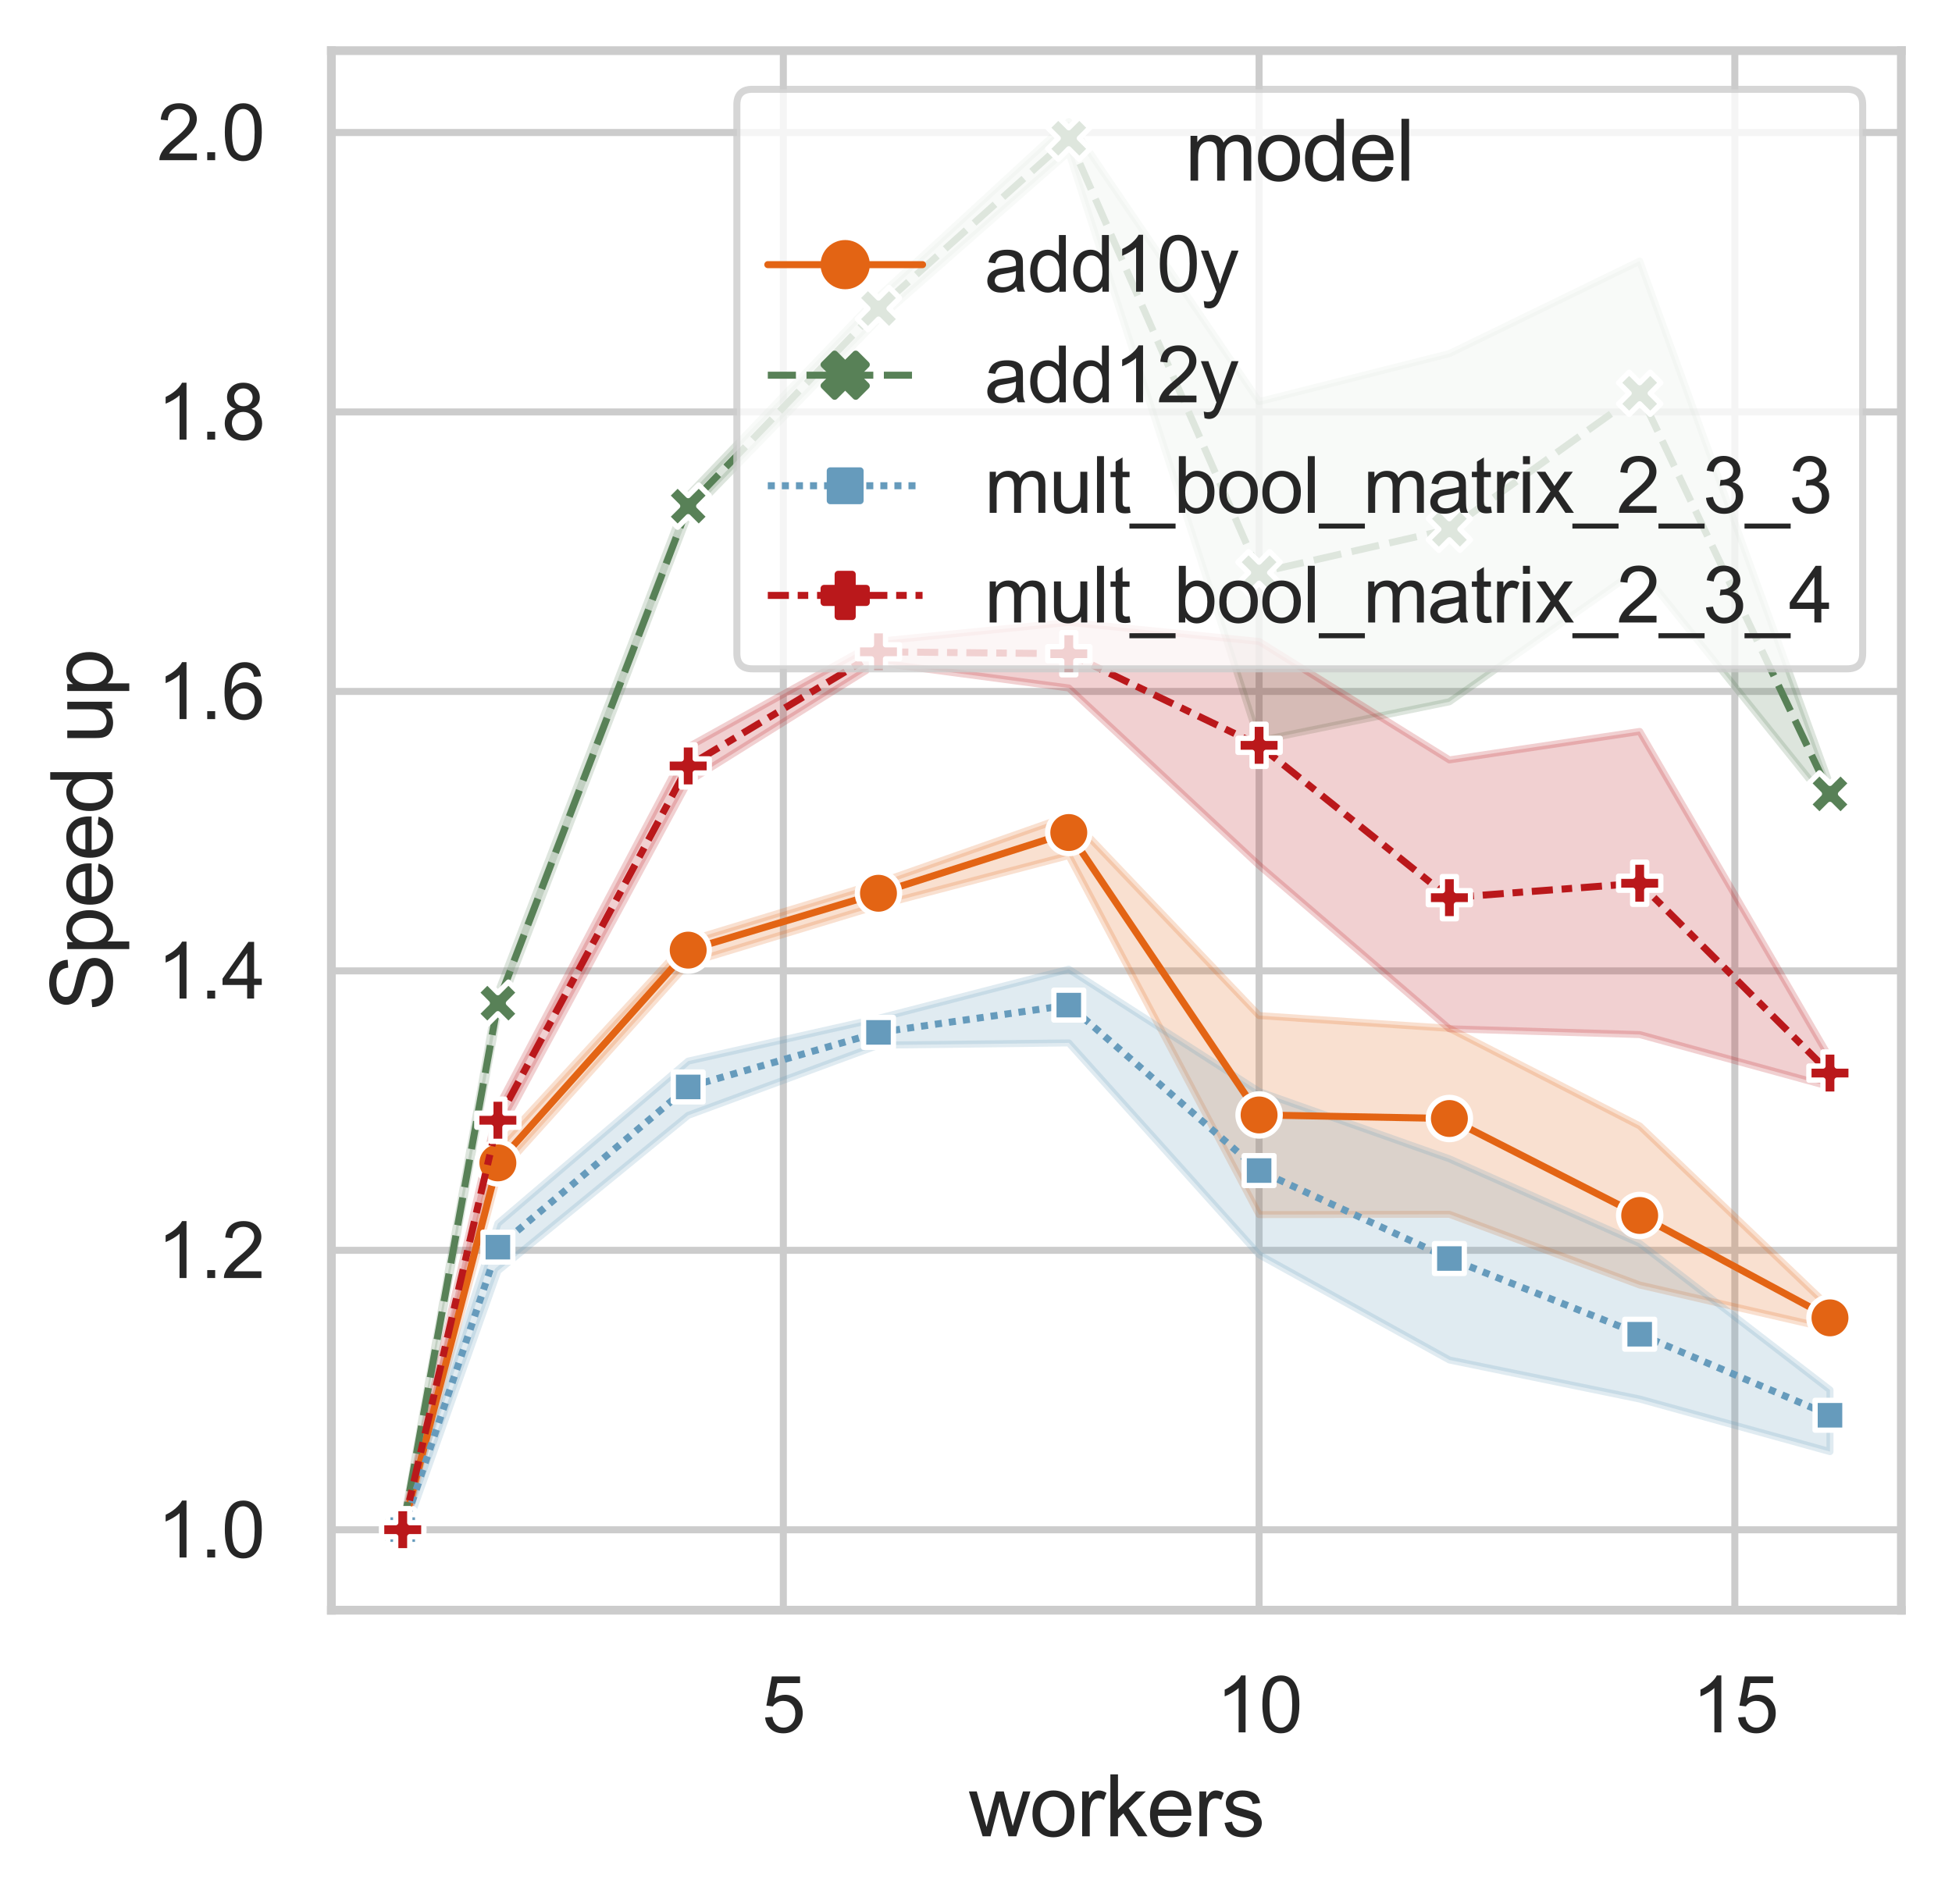 <?xml version="1.0" encoding="utf-8" standalone="no"?>
<!DOCTYPE svg PUBLIC "-//W3C//DTD SVG 1.1//EN"
  "http://www.w3.org/Graphics/SVG/1.1/DTD/svg11.dtd">
<svg xmlns:xlink="http://www.w3.org/1999/xlink" width="277.511pt" height="270.694pt" viewBox="0 0 277.511 270.694" xmlns="http://www.w3.org/2000/svg" version="1.1">
 <defs>
  <style type="text/css">*{stroke-linejoin: round; stroke-linecap: butt}</style>
 </defs>
 <g id="figure_1">
  <g id="patch_1">
   <path d="M 0 270.694 
L 277.511 270.694 
L 277.511 0 
L 0 0 
z
" style="fill: #ffffff"/>
  </g>
  <g id="axes_1">
   <g id="patch_2">
    <path d="M 47.111 228.96 
L 270.311 228.96 
L 270.311 7.2 
L 47.111 7.2 
z
" style="fill: #ffffff"/>
   </g>
   <g id="matplotlib.axis_1">
    <g id="xtick_1">
     <g id="line2d_1">
      <path d="M 111.365 228.96 
L 111.365 7.2 
" clip-path="url(#pc4072c4fe2)" style="fill: none; stroke: #cccccc; stroke-linecap: round"/>
     </g>
     <g id="text_1">
      <!-- 5 -->
      <g style="fill: #262626" transform="translate(108.307 246.334) scale(0.11 -0.11)">
       <defs>
        <path id="ArialMT-35" d="M 266 1200 
L 856 1250 
Q 922 819 1161 601 
Q 1400 384 1738 384 
Q 2144 384 2425 690 
Q 2706 997 2706 1503 
Q 2706 1984 2436 2262 
Q 2166 2541 1728 2541 
Q 1456 2541 1237 2417 
Q 1019 2294 894 2097 
L 366 2166 
L 809 4519 
L 3088 4519 
L 3088 3981 
L 1259 3981 
L 1013 2750 
Q 1425 3038 1878 3038 
Q 2478 3038 2890 2622 
Q 3303 2206 3303 1553 
Q 3303 931 2941 478 
Q 2500 -78 1738 -78 
Q 1113 -78 717 272 
Q 322 622 266 1200 
z
" transform="scale(0.016)"/>
       </defs>
       <use xlink:href="#ArialMT-35"/>
      </g>
     </g>
    </g>
    <g id="xtick_2">
     <g id="line2d_2">
      <path d="M 179.002 228.96 
L 179.002 7.2 
" clip-path="url(#pc4072c4fe2)" style="fill: none; stroke: #cccccc; stroke-linecap: round"/>
     </g>
     <g id="text_2">
      <!-- 10 -->
      <g style="fill: #262626" transform="translate(172.885 246.334) scale(0.11 -0.11)">
       <defs>
        <path id="ArialMT-31" d="M 2384 0 
L 1822 0 
L 1822 3584 
Q 1619 3391 1289 3197 
Q 959 3003 697 2906 
L 697 3450 
Q 1169 3672 1522 3987 
Q 1875 4303 2022 4600 
L 2384 4600 
L 2384 0 
z
" transform="scale(0.016)"/>
        <path id="ArialMT-30" d="M 266 2259 
Q 266 3072 433 3567 
Q 600 4063 929 4331 
Q 1259 4600 1759 4600 
Q 2128 4600 2406 4451 
Q 2684 4303 2865 4023 
Q 3047 3744 3150 3342 
Q 3253 2941 3253 2259 
Q 3253 1453 3087 958 
Q 2922 463 2592 192 
Q 2263 -78 1759 -78 
Q 1097 -78 719 397 
Q 266 969 266 2259 
z
M 844 2259 
Q 844 1131 1108 757 
Q 1372 384 1759 384 
Q 2147 384 2411 759 
Q 2675 1134 2675 2259 
Q 2675 3391 2411 3762 
Q 2147 4134 1753 4134 
Q 1366 4134 1134 3806 
Q 844 3388 844 2259 
z
" transform="scale(0.016)"/>
       </defs>
       <use xlink:href="#ArialMT-31"/>
       <use xlink:href="#ArialMT-30" x="55.615"/>
      </g>
     </g>
    </g>
    <g id="xtick_3">
     <g id="line2d_3">
      <path d="M 246.638 228.96 
L 246.638 7.2 
" clip-path="url(#pc4072c4fe2)" style="fill: none; stroke: #cccccc; stroke-linecap: round"/>
     </g>
     <g id="text_3">
      <!-- 15 -->
      <g style="fill: #262626" transform="translate(240.521 246.334) scale(0.11 -0.11)">
       <use xlink:href="#ArialMT-31"/>
       <use xlink:href="#ArialMT-35" x="55.615"/>
      </g>
     </g>
    </g>
    <g id="text_4">
     <!-- workers -->
     <g style="fill: #262626" transform="translate(137.709 261.109) scale(0.12 -0.12)">
      <defs>
       <path id="ArialMT-77" d="M 1034 0 
L 19 3319 
L 600 3319 
L 1128 1403 
L 1325 691 
Q 1338 744 1497 1375 
L 2025 3319 
L 2603 3319 
L 3100 1394 
L 3266 759 
L 3456 1400 
L 4025 3319 
L 4572 3319 
L 3534 0 
L 2950 0 
L 2422 1988 
L 2294 2553 
L 1622 0 
L 1034 0 
z
" transform="scale(0.016)"/>
       <path id="ArialMT-6f" d="M 213 1659 
Q 213 2581 725 3025 
Q 1153 3394 1769 3394 
Q 2453 3394 2887 2945 
Q 3322 2497 3322 1706 
Q 3322 1066 3130 698 
Q 2938 331 2570 128 
Q 2203 -75 1769 -75 
Q 1072 -75 642 372 
Q 213 819 213 1659 
z
M 791 1659 
Q 791 1022 1069 705 
Q 1347 388 1769 388 
Q 2188 388 2466 706 
Q 2744 1025 2744 1678 
Q 2744 2294 2464 2611 
Q 2184 2928 1769 2928 
Q 1347 2928 1069 2612 
Q 791 2297 791 1659 
z
" transform="scale(0.016)"/>
       <path id="ArialMT-72" d="M 416 0 
L 416 3319 
L 922 3319 
L 922 2816 
Q 1116 3169 1280 3281 
Q 1444 3394 1641 3394 
Q 1925 3394 2219 3213 
L 2025 2691 
Q 1819 2813 1613 2813 
Q 1428 2813 1281 2702 
Q 1134 2591 1072 2394 
Q 978 2094 978 1738 
L 978 0 
L 416 0 
z
" transform="scale(0.016)"/>
       <path id="ArialMT-6b" d="M 425 0 
L 425 4581 
L 988 4581 
L 988 1969 
L 2319 3319 
L 3047 3319 
L 1778 2088 
L 3175 0 
L 2481 0 
L 1384 1697 
L 988 1316 
L 988 0 
L 425 0 
z
" transform="scale(0.016)"/>
       <path id="ArialMT-65" d="M 2694 1069 
L 3275 997 
Q 3138 488 2766 206 
Q 2394 -75 1816 -75 
Q 1088 -75 661 373 
Q 234 822 234 1631 
Q 234 2469 665 2931 
Q 1097 3394 1784 3394 
Q 2450 3394 2872 2941 
Q 3294 2488 3294 1666 
Q 3294 1616 3291 1516 
L 816 1516 
Q 847 969 1125 678 
Q 1403 388 1819 388 
Q 2128 388 2347 550 
Q 2566 713 2694 1069 
z
M 847 1978 
L 2700 1978 
Q 2663 2397 2488 2606 
Q 2219 2931 1791 2931 
Q 1403 2931 1139 2672 
Q 875 2413 847 1978 
z
" transform="scale(0.016)"/>
       <path id="ArialMT-73" d="M 197 991 
L 753 1078 
Q 800 744 1014 566 
Q 1228 388 1613 388 
Q 2000 388 2187 545 
Q 2375 703 2375 916 
Q 2375 1106 2209 1216 
Q 2094 1291 1634 1406 
Q 1016 1563 777 1677 
Q 538 1791 414 1992 
Q 291 2194 291 2438 
Q 291 2659 392 2848 
Q 494 3038 669 3163 
Q 800 3259 1026 3326 
Q 1253 3394 1513 3394 
Q 1903 3394 2198 3281 
Q 2494 3169 2634 2976 
Q 2775 2784 2828 2463 
L 2278 2388 
Q 2241 2644 2061 2787 
Q 1881 2931 1553 2931 
Q 1166 2931 1000 2803 
Q 834 2675 834 2503 
Q 834 2394 903 2306 
Q 972 2216 1119 2156 
Q 1203 2125 1616 2013 
Q 2213 1853 2448 1751 
Q 2684 1650 2818 1456 
Q 2953 1263 2953 975 
Q 2953 694 2789 445 
Q 2625 197 2315 61 
Q 2006 -75 1616 -75 
Q 969 -75 630 194 
Q 291 463 197 991 
z
" transform="scale(0.016)"/>
      </defs>
      <use xlink:href="#ArialMT-77"/>
      <use xlink:href="#ArialMT-6f" x="72.217"/>
      <use xlink:href="#ArialMT-72" x="127.832"/>
      <use xlink:href="#ArialMT-6b" x="161.133"/>
      <use xlink:href="#ArialMT-65" x="211.133"/>
      <use xlink:href="#ArialMT-72" x="266.748"/>
      <use xlink:href="#ArialMT-73" x="300.049"/>
     </g>
    </g>
   </g>
   <g id="matplotlib.axis_2">
    <g id="ytick_1">
     <g id="line2d_4">
      <path d="M 47.111 217.529 
L 270.311 217.529 
" clip-path="url(#pc4072c4fe2)" style="fill: none; stroke: #cccccc; stroke-linecap: round"/>
     </g>
     <g id="text_5">
      <!-- 1.0 -->
      <g style="fill: #262626" transform="translate(22.321 221.466) scale(0.11 -0.11)">
       <defs>
        <path id="ArialMT-2e" d="M 581 0 
L 581 641 
L 1222 641 
L 1222 0 
L 581 0 
z
" transform="scale(0.016)"/>
       </defs>
       <use xlink:href="#ArialMT-31"/>
       <use xlink:href="#ArialMT-2e" x="55.615"/>
       <use xlink:href="#ArialMT-30" x="83.398"/>
      </g>
     </g>
    </g>
    <g id="ytick_2">
     <g id="line2d_5">
      <path d="M 47.111 177.791 
L 270.311 177.791 
" clip-path="url(#pc4072c4fe2)" style="fill: none; stroke: #cccccc; stroke-linecap: round"/>
     </g>
     <g id="text_6">
      <!-- 1.2 -->
      <g style="fill: #262626" transform="translate(22.321 181.728) scale(0.11 -0.11)">
       <defs>
        <path id="ArialMT-32" d="M 3222 541 
L 3222 0 
L 194 0 
Q 188 203 259 391 
Q 375 700 629 1000 
Q 884 1300 1366 1694 
Q 2113 2306 2375 2664 
Q 2638 3022 2638 3341 
Q 2638 3675 2398 3904 
Q 2159 4134 1775 4134 
Q 1369 4134 1125 3890 
Q 881 3647 878 3216 
L 300 3275 
Q 359 3922 746 4261 
Q 1134 4600 1788 4600 
Q 2447 4600 2831 4234 
Q 3216 3869 3216 3328 
Q 3216 3053 3103 2787 
Q 2991 2522 2730 2228 
Q 2469 1934 1863 1422 
Q 1356 997 1212 845 
Q 1069 694 975 541 
L 3222 541 
z
" transform="scale(0.016)"/>
       </defs>
       <use xlink:href="#ArialMT-31"/>
       <use xlink:href="#ArialMT-2e" x="55.615"/>
       <use xlink:href="#ArialMT-32" x="83.398"/>
      </g>
     </g>
    </g>
    <g id="ytick_3">
     <g id="line2d_6">
      <path d="M 47.111 138.054 
L 270.311 138.054 
" clip-path="url(#pc4072c4fe2)" style="fill: none; stroke: #cccccc; stroke-linecap: round"/>
     </g>
     <g id="text_7">
      <!-- 1.4 -->
      <g style="fill: #262626" transform="translate(22.321 141.991) scale(0.11 -0.11)">
       <defs>
        <path id="ArialMT-34" d="M 2069 0 
L 2069 1097 
L 81 1097 
L 81 1613 
L 2172 4581 
L 2631 4581 
L 2631 1613 
L 3250 1613 
L 3250 1097 
L 2631 1097 
L 2631 0 
L 2069 0 
z
M 2069 1613 
L 2069 3678 
L 634 1613 
L 2069 1613 
z
" transform="scale(0.016)"/>
       </defs>
       <use xlink:href="#ArialMT-31"/>
       <use xlink:href="#ArialMT-2e" x="55.615"/>
       <use xlink:href="#ArialMT-34" x="83.398"/>
      </g>
     </g>
    </g>
    <g id="ytick_4">
     <g id="line2d_7">
      <path d="M 47.111 98.316 
L 270.311 98.316 
" clip-path="url(#pc4072c4fe2)" style="fill: none; stroke: #cccccc; stroke-linecap: round"/>
     </g>
     <g id="text_8">
      <!-- 1.6 -->
      <g style="fill: #262626" transform="translate(22.321 102.253) scale(0.11 -0.11)">
       <defs>
        <path id="ArialMT-36" d="M 3184 3459 
L 2625 3416 
Q 2550 3747 2413 3897 
Q 2184 4138 1850 4138 
Q 1581 4138 1378 3988 
Q 1113 3794 959 3422 
Q 806 3050 800 2363 
Q 1003 2672 1297 2822 
Q 1591 2972 1913 2972 
Q 2475 2972 2870 2558 
Q 3266 2144 3266 1488 
Q 3266 1056 3080 686 
Q 2894 316 2569 119 
Q 2244 -78 1831 -78 
Q 1128 -78 684 439 
Q 241 956 241 2144 
Q 241 3472 731 4075 
Q 1159 4600 1884 4600 
Q 2425 4600 2770 4297 
Q 3116 3994 3184 3459 
z
M 888 1484 
Q 888 1194 1011 928 
Q 1134 663 1356 523 
Q 1578 384 1822 384 
Q 2178 384 2434 671 
Q 2691 959 2691 1453 
Q 2691 1928 2437 2201 
Q 2184 2475 1800 2475 
Q 1419 2475 1153 2201 
Q 888 1928 888 1484 
z
" transform="scale(0.016)"/>
       </defs>
       <use xlink:href="#ArialMT-31"/>
       <use xlink:href="#ArialMT-2e" x="55.615"/>
       <use xlink:href="#ArialMT-36" x="83.398"/>
      </g>
     </g>
    </g>
    <g id="ytick_5">
     <g id="line2d_8">
      <path d="M 47.111 58.579 
L 270.311 58.579 
" clip-path="url(#pc4072c4fe2)" style="fill: none; stroke: #cccccc; stroke-linecap: round"/>
     </g>
     <g id="text_9">
      <!-- 1.8 -->
      <g style="fill: #262626" transform="translate(22.321 62.516) scale(0.11 -0.11)">
       <defs>
        <path id="ArialMT-38" d="M 1131 2484 
Q 781 2613 612 2850 
Q 444 3088 444 3419 
Q 444 3919 803 4259 
Q 1163 4600 1759 4600 
Q 2359 4600 2725 4251 
Q 3091 3903 3091 3403 
Q 3091 3084 2923 2848 
Q 2756 2613 2416 2484 
Q 2838 2347 3058 2040 
Q 3278 1734 3278 1309 
Q 3278 722 2862 322 
Q 2447 -78 1769 -78 
Q 1091 -78 675 323 
Q 259 725 259 1325 
Q 259 1772 486 2073 
Q 713 2375 1131 2484 
z
M 1019 3438 
Q 1019 3113 1228 2906 
Q 1438 2700 1772 2700 
Q 2097 2700 2305 2904 
Q 2513 3109 2513 3406 
Q 2513 3716 2298 3927 
Q 2084 4138 1766 4138 
Q 1444 4138 1231 3931 
Q 1019 3725 1019 3438 
z
M 838 1322 
Q 838 1081 952 856 
Q 1066 631 1291 507 
Q 1516 384 1775 384 
Q 2178 384 2440 643 
Q 2703 903 2703 1303 
Q 2703 1709 2433 1975 
Q 2163 2241 1756 2241 
Q 1359 2241 1098 1978 
Q 838 1716 838 1322 
z
" transform="scale(0.016)"/>
       </defs>
       <use xlink:href="#ArialMT-31"/>
       <use xlink:href="#ArialMT-2e" x="55.615"/>
       <use xlink:href="#ArialMT-38" x="83.398"/>
      </g>
     </g>
    </g>
    <g id="ytick_6">
     <g id="line2d_9">
      <path d="M 47.111 18.841 
L 270.311 18.841 
" clip-path="url(#pc4072c4fe2)" style="fill: none; stroke: #cccccc; stroke-linecap: round"/>
     </g>
     <g id="text_10">
      <!-- 2.0 -->
      <g style="fill: #262626" transform="translate(22.321 22.778) scale(0.11 -0.11)">
       <use xlink:href="#ArialMT-32"/>
       <use xlink:href="#ArialMT-2e" x="55.615"/>
       <use xlink:href="#ArialMT-30" x="83.398"/>
      </g>
     </g>
    </g>
    <g id="text_11">
     <!-- Speed up -->
     <g style="fill: #262626" transform="translate(15.936 143.768) rotate(-90) scale(0.12 -0.12)">
      <defs>
       <path id="ArialMT-53" d="M 288 1472 
L 859 1522 
Q 900 1178 1048 958 
Q 1197 738 1509 602 
Q 1822 466 2213 466 
Q 2559 466 2825 569 
Q 3091 672 3220 851 
Q 3350 1031 3350 1244 
Q 3350 1459 3225 1620 
Q 3100 1781 2813 1891 
Q 2628 1963 1997 2114 
Q 1366 2266 1113 2400 
Q 784 2572 623 2826 
Q 463 3081 463 3397 
Q 463 3744 659 4045 
Q 856 4347 1234 4503 
Q 1613 4659 2075 4659 
Q 2584 4659 2973 4495 
Q 3363 4331 3572 4012 
Q 3781 3694 3797 3291 
L 3216 3247 
Q 3169 3681 2898 3903 
Q 2628 4125 2100 4125 
Q 1550 4125 1298 3923 
Q 1047 3722 1047 3438 
Q 1047 3191 1225 3031 
Q 1400 2872 2139 2705 
Q 2878 2538 3153 2413 
Q 3553 2228 3743 1945 
Q 3934 1663 3934 1294 
Q 3934 928 3725 604 
Q 3516 281 3123 101 
Q 2731 -78 2241 -78 
Q 1619 -78 1198 103 
Q 778 284 539 648 
Q 300 1013 288 1472 
z
" transform="scale(0.016)"/>
       <path id="ArialMT-70" d="M 422 -1272 
L 422 3319 
L 934 3319 
L 934 2888 
Q 1116 3141 1344 3267 
Q 1572 3394 1897 3394 
Q 2322 3394 2647 3175 
Q 2972 2956 3137 2557 
Q 3303 2159 3303 1684 
Q 3303 1175 3120 767 
Q 2938 359 2589 142 
Q 2241 -75 1856 -75 
Q 1575 -75 1351 44 
Q 1128 163 984 344 
L 984 -1272 
L 422 -1272 
z
M 931 1641 
Q 931 1000 1190 694 
Q 1450 388 1819 388 
Q 2194 388 2461 705 
Q 2728 1022 2728 1688 
Q 2728 2322 2467 2637 
Q 2206 2953 1844 2953 
Q 1484 2953 1207 2617 
Q 931 2281 931 1641 
z
" transform="scale(0.016)"/>
       <path id="ArialMT-64" d="M 2575 0 
L 2575 419 
Q 2259 -75 1647 -75 
Q 1250 -75 917 144 
Q 584 363 401 755 
Q 219 1147 219 1656 
Q 219 2153 384 2558 
Q 550 2963 881 3178 
Q 1213 3394 1622 3394 
Q 1922 3394 2156 3267 
Q 2391 3141 2538 2938 
L 2538 4581 
L 3097 4581 
L 3097 0 
L 2575 0 
z
M 797 1656 
Q 797 1019 1065 703 
Q 1334 388 1700 388 
Q 2069 388 2326 689 
Q 2584 991 2584 1609 
Q 2584 2291 2321 2609 
Q 2059 2928 1675 2928 
Q 1300 2928 1048 2622 
Q 797 2316 797 1656 
z
" transform="scale(0.016)"/>
       <path id="ArialMT-20" transform="scale(0.016)"/>
       <path id="ArialMT-75" d="M 2597 0 
L 2597 488 
Q 2209 -75 1544 -75 
Q 1250 -75 995 37 
Q 741 150 617 320 
Q 494 491 444 738 
Q 409 903 409 1263 
L 409 3319 
L 972 3319 
L 972 1478 
Q 972 1038 1006 884 
Q 1059 663 1231 536 
Q 1403 409 1656 409 
Q 1909 409 2131 539 
Q 2353 669 2445 892 
Q 2538 1116 2538 1541 
L 2538 3319 
L 3100 3319 
L 3100 0 
L 2597 0 
z
" transform="scale(0.016)"/>
      </defs>
      <use xlink:href="#ArialMT-53"/>
      <use xlink:href="#ArialMT-70" x="66.699"/>
      <use xlink:href="#ArialMT-65" x="122.314"/>
      <use xlink:href="#ArialMT-65" x="177.93"/>
      <use xlink:href="#ArialMT-64" x="233.545"/>
      <use xlink:href="#ArialMT-20" x="289.16"/>
      <use xlink:href="#ArialMT-75" x="316.943"/>
      <use xlink:href="#ArialMT-70" x="372.559"/>
     </g>
    </g>
   </g>
   <g id="PolyCollection_1">
    <defs>
     <path id="mb6b3c64c20" d="M 57.256 -53.932 
L 57.256 -52.233 
L 70.783 -103.709 
L 97.838 -133.727 
L 124.892 -141.94 
L 151.947 -149.041 
L 179.002 -97.985 
L 206.056 -98.026 
L 233.111 -87.973 
L 260.165 -81.753 
L 260.165 -84.737 
L 260.165 -84.737 
L 233.111 -110.595 
L 206.056 -124.464 
L 179.002 -126.281 
L 151.947 -154.68 
L 124.892 -145.154 
L 97.838 -136.927 
L 70.783 -107.541 
L 57.256 -53.932 
z
" style="stroke: #e36414; stroke-opacity: 0.2"/>
    </defs>
    <g clip-path="url(#pc4072c4fe2)">
     <use xlink:href="#mb6b3c64c20" x="0" y="270.694" style="fill: #e36414; fill-opacity: 0.2; stroke: #e36414; stroke-opacity: 0.2"/>
    </g>
   </g>
   <g id="PolyCollection_2">
    <defs>
     <path id="m0055605df8" d="M 57.256 -53.686 
L 57.256 -52.614 
L 70.783 -126.695 
L 97.838 -197.417 
L 124.892 -225.259 
L 151.947 -249.065 
L 179.002 -165.37 
L 206.056 -170.904 
L 233.111 -189.909 
L 260.165 -156.237 
L 260.165 -159.125 
L 260.165 -159.125 
L 233.111 -233.573 
L 206.056 -220.414 
L 179.002 -213.586 
L 151.947 -253.414 
L 124.892 -228.514 
L 97.838 -200.264 
L 70.783 -129.515 
L 57.256 -53.686 
z
" style="stroke: #588157; stroke-opacity: 0.2"/>
    </defs>
    <g clip-path="url(#pc4072c4fe2)">
     <use xlink:href="#m0055605df8" x="0" y="270.694" style="fill: #588157; fill-opacity: 0.2; stroke: #588157; stroke-opacity: 0.2"/>
    </g>
   </g>
   <g id="PolyCollection_3">
    <defs>
     <path id="m700bc002fa" d="M 57.256 -54.543 
L 57.256 -51.814 
L 70.783 -89.978 
L 97.838 -112.095 
L 124.892 -122.079 
L 151.947 -122.398 
L 179.002 -92.282 
L 206.056 -77.312 
L 233.111 -71.758 
L 260.165 -64.284 
L 260.165 -73.053 
L 260.165 -73.053 
L 233.111 -93.885 
L 206.056 -105.92 
L 179.002 -115.481 
L 151.947 -132.872 
L 124.892 -125.893 
L 97.838 -119.808 
L 70.783 -96.715 
L 57.256 -54.543 
z
" style="stroke: #669bbc; stroke-opacity: 0.2"/>
    </defs>
    <g clip-path="url(#pc4072c4fe2)">
     <use xlink:href="#m700bc002fa" x="0" y="270.694" style="fill: #669bbc; fill-opacity: 0.2; stroke: #669bbc; stroke-opacity: 0.2"/>
    </g>
   </g>
   <g id="PolyCollection_4">
    <defs>
     <path id="m5a8562a88e" d="M 57.256 -54.035 
L 57.256 -52.03 
L 70.783 -109.417 
L 97.838 -159.535 
L 124.892 -176.459 
L 151.947 -172.866 
L 179.002 -147.641 
L 206.056 -124.405 
L 233.111 -123.583 
L 260.165 -116.182 
L 260.165 -120.205 
L 260.165 -120.205 
L 233.111 -166.685 
L 206.056 -162.64 
L 179.002 -179.478 
L 151.947 -182.197 
L 124.892 -179.505 
L 97.838 -164.472 
L 70.783 -113.198 
L 57.256 -54.035 
z
" style="stroke: #ba181b; stroke-opacity: 0.2"/>
    </defs>
    <g clip-path="url(#pc4072c4fe2)">
     <use xlink:href="#m5a8562a88e" x="0" y="270.694" style="fill: #ba181b; fill-opacity: 0.2; stroke: #ba181b; stroke-opacity: 0.2"/>
    </g>
   </g>
   <g id="line2d_10">
    <path d="M 57.256 217.519 
L 70.783 165.355 
L 97.838 135.104 
L 124.892 127.017 
L 151.947 118.381 
L 179.002 158.54 
L 206.056 159.047 
L 233.111 172.831 
L 260.165 187.394 
" clip-path="url(#pc4072c4fe2)" style="fill: none; stroke: #e36414; stroke-linecap: round"/>
    <defs>
     <path id="m82a1a7039b" d="M 0 3 
C 0.796 3 1.559 2.684 2.121 2.121 
C 2.684 1.559 3 0.796 3 0 
C 3 -0.796 2.684 -1.559 2.121 -2.121 
C 1.559 -2.684 0.796 -3 0 -3 
C -0.796 -3 -1.559 -2.684 -2.121 -2.121 
C -2.684 -1.559 -3 -0.796 -3 0 
C -3 0.796 -2.684 1.559 -2.121 2.121 
C -1.559 2.684 -0.796 3 0 3 
z
" style="stroke: #ffffff; stroke-width: 0.75"/>
    </defs>
    <g clip-path="url(#pc4072c4fe2)">
     <use xlink:href="#m82a1a7039b" x="57.256" y="217.519" style="fill: #e36414; stroke: #ffffff; stroke-width: 0.75"/>
     <use xlink:href="#m82a1a7039b" x="70.783" y="165.355" style="fill: #e36414; stroke: #ffffff; stroke-width: 0.75"/>
     <use xlink:href="#m82a1a7039b" x="97.838" y="135.104" style="fill: #e36414; stroke: #ffffff; stroke-width: 0.75"/>
     <use xlink:href="#m82a1a7039b" x="124.892" y="127.017" style="fill: #e36414; stroke: #ffffff; stroke-width: 0.75"/>
     <use xlink:href="#m82a1a7039b" x="151.947" y="118.381" style="fill: #e36414; stroke: #ffffff; stroke-width: 0.75"/>
     <use xlink:href="#m82a1a7039b" x="179.002" y="158.54" style="fill: #e36414; stroke: #ffffff; stroke-width: 0.75"/>
     <use xlink:href="#m82a1a7039b" x="206.056" y="159.047" style="fill: #e36414; stroke: #ffffff; stroke-width: 0.75"/>
     <use xlink:href="#m82a1a7039b" x="233.111" y="172.831" style="fill: #e36414; stroke: #ffffff; stroke-width: 0.75"/>
     <use xlink:href="#m82a1a7039b" x="260.165" y="187.394" style="fill: #e36414; stroke: #ffffff; stroke-width: 0.75"/>
    </g>
   </g>
   <g id="line2d_11">
    <path d="M 57.256 217.525 
L 70.783 142.647 
L 97.838 71.971 
L 124.892 43.875 
L 151.947 19.662 
L 179.002 81.436 
L 206.056 75.258 
L 233.111 55.922 
L 260.165 112.888 
" clip-path="url(#pc4072c4fe2)" style="fill: none; stroke-dasharray: 4,1.5; stroke-dashoffset: 0; stroke: #588157"/>
    <defs>
     <path id="m02b437915e" d="M -1.5 3 
L 0 1.5 
L 1.5 3 
L 3 1.5 
L 1.5 0 
L 3 -1.5 
L 1.5 -3 
L 0 -1.5 
L -1.5 -3 
L -3 -1.5 
L -1.5 0 
L -3 1.5 
z
" style="stroke: #ffffff; stroke-width: 0.75; stroke-linejoin: miter"/>
    </defs>
    <g clip-path="url(#pc4072c4fe2)">
     <use xlink:href="#m02b437915e" x="57.256" y="217.525" style="fill: #588157; stroke: #ffffff; stroke-width: 0.75; stroke-linejoin: miter"/>
     <use xlink:href="#m02b437915e" x="70.783" y="142.647" style="fill: #588157; stroke: #ffffff; stroke-width: 0.75; stroke-linejoin: miter"/>
     <use xlink:href="#m02b437915e" x="97.838" y="71.971" style="fill: #588157; stroke: #ffffff; stroke-width: 0.75; stroke-linejoin: miter"/>
     <use xlink:href="#m02b437915e" x="124.892" y="43.875" style="fill: #588157; stroke: #ffffff; stroke-width: 0.75; stroke-linejoin: miter"/>
     <use xlink:href="#m02b437915e" x="151.947" y="19.662" style="fill: #588157; stroke: #ffffff; stroke-width: 0.75; stroke-linejoin: miter"/>
     <use xlink:href="#m02b437915e" x="179.002" y="81.436" style="fill: #588157; stroke: #ffffff; stroke-width: 0.75; stroke-linejoin: miter"/>
     <use xlink:href="#m02b437915e" x="206.056" y="75.258" style="fill: #588157; stroke: #ffffff; stroke-width: 0.75; stroke-linejoin: miter"/>
     <use xlink:href="#m02b437915e" x="233.111" y="55.922" style="fill: #588157; stroke: #ffffff; stroke-width: 0.75; stroke-linejoin: miter"/>
     <use xlink:href="#m02b437915e" x="260.165" y="112.888" style="fill: #588157; stroke: #ffffff; stroke-width: 0.75; stroke-linejoin: miter"/>
    </g>
   </g>
   <g id="line2d_12">
    <path d="M 57.256 217.505 
L 70.783 177.341 
L 97.838 154.558 
L 124.892 146.802 
L 151.947 142.921 
L 179.002 166.449 
L 206.056 178.958 
L 233.111 189.721 
L 260.165 201.243 
" clip-path="url(#pc4072c4fe2)" style="fill: none; stroke-dasharray: 1,1; stroke-dashoffset: 0; stroke: #669bbc"/>
    <defs>
     <path id="m79dab56e83" d="M -2.121 -2.121 
L -2.121 2.121 
L 2.121 2.121 
L 2.121 -2.121 
z
" style="stroke: #ffffff; stroke-width: 0.75; stroke-linejoin: miter"/>
    </defs>
    <g clip-path="url(#pc4072c4fe2)">
     <use xlink:href="#m79dab56e83" x="57.256" y="217.505" style="fill: #669bbc; stroke: #ffffff; stroke-width: 0.75; stroke-linejoin: miter"/>
     <use xlink:href="#m79dab56e83" x="70.783" y="177.341" style="fill: #669bbc; stroke: #ffffff; stroke-width: 0.75; stroke-linejoin: miter"/>
     <use xlink:href="#m79dab56e83" x="97.838" y="154.558" style="fill: #669bbc; stroke: #ffffff; stroke-width: 0.75; stroke-linejoin: miter"/>
     <use xlink:href="#m79dab56e83" x="124.892" y="146.802" style="fill: #669bbc; stroke: #ffffff; stroke-width: 0.75; stroke-linejoin: miter"/>
     <use xlink:href="#m79dab56e83" x="151.947" y="142.921" style="fill: #669bbc; stroke: #ffffff; stroke-width: 0.75; stroke-linejoin: miter"/>
     <use xlink:href="#m79dab56e83" x="179.002" y="166.449" style="fill: #669bbc; stroke: #ffffff; stroke-width: 0.75; stroke-linejoin: miter"/>
     <use xlink:href="#m79dab56e83" x="206.056" y="178.958" style="fill: #669bbc; stroke: #ffffff; stroke-width: 0.75; stroke-linejoin: miter"/>
     <use xlink:href="#m79dab56e83" x="233.111" y="189.721" style="fill: #669bbc; stroke: #ffffff; stroke-width: 0.75; stroke-linejoin: miter"/>
     <use xlink:href="#m79dab56e83" x="260.165" y="201.243" style="fill: #669bbc; stroke: #ffffff; stroke-width: 0.75; stroke-linejoin: miter"/>
    </g>
   </g>
   <g id="line2d_13">
    <path d="M 57.256 217.514 
L 70.783 159.292 
L 97.838 108.912 
L 124.892 92.683 
L 151.947 92.955 
L 179.002 105.981 
L 206.056 127.645 
L 233.111 125.592 
L 260.165 152.583 
" clip-path="url(#pc4072c4fe2)" style="fill: none; stroke-dasharray: 3,1.25,1.5,1.25; stroke-dashoffset: 0; stroke: #ba181b"/>
    <defs>
     <path id="m4afba04ae8" d="M -1 3 
L 1 3 
L 1 1 
L 3 1 
L 3 -1 
L 1 -1 
L 1 -3 
L -1 -3 
L -1 -1 
L -3 -1 
L -3 1 
L -1 1 
z
" style="stroke: #ffffff; stroke-width: 0.75; stroke-linejoin: miter"/>
    </defs>
    <g clip-path="url(#pc4072c4fe2)">
     <use xlink:href="#m4afba04ae8" x="57.256" y="217.514" style="fill: #ba181b; stroke: #ffffff; stroke-width: 0.75; stroke-linejoin: miter"/>
     <use xlink:href="#m4afba04ae8" x="70.783" y="159.292" style="fill: #ba181b; stroke: #ffffff; stroke-width: 0.75; stroke-linejoin: miter"/>
     <use xlink:href="#m4afba04ae8" x="97.838" y="108.912" style="fill: #ba181b; stroke: #ffffff; stroke-width: 0.75; stroke-linejoin: miter"/>
     <use xlink:href="#m4afba04ae8" x="124.892" y="92.683" style="fill: #ba181b; stroke: #ffffff; stroke-width: 0.75; stroke-linejoin: miter"/>
     <use xlink:href="#m4afba04ae8" x="151.947" y="92.955" style="fill: #ba181b; stroke: #ffffff; stroke-width: 0.75; stroke-linejoin: miter"/>
     <use xlink:href="#m4afba04ae8" x="179.002" y="105.981" style="fill: #ba181b; stroke: #ffffff; stroke-width: 0.75; stroke-linejoin: miter"/>
     <use xlink:href="#m4afba04ae8" x="206.056" y="127.645" style="fill: #ba181b; stroke: #ffffff; stroke-width: 0.75; stroke-linejoin: miter"/>
     <use xlink:href="#m4afba04ae8" x="233.111" y="125.592" style="fill: #ba181b; stroke: #ffffff; stroke-width: 0.75; stroke-linejoin: miter"/>
     <use xlink:href="#m4afba04ae8" x="260.165" y="152.583" style="fill: #ba181b; stroke: #ffffff; stroke-width: 0.75; stroke-linejoin: miter"/>
    </g>
   </g>
   <g id="line2d_14"/>
   <g id="line2d_15"/>
   <g id="line2d_16"/>
   <g id="line2d_17"/>
   <g id="patch_3">
    <path d="M 47.111 228.96 
L 47.111 7.2 
" style="fill: none; stroke: #cccccc; stroke-width: 1.25; stroke-linejoin: miter; stroke-linecap: square"/>
   </g>
   <g id="patch_4">
    <path d="M 270.311 228.96 
L 270.311 7.2 
" style="fill: none; stroke: #cccccc; stroke-width: 1.25; stroke-linejoin: miter; stroke-linecap: square"/>
   </g>
   <g id="patch_5">
    <path d="M 47.111 228.96 
L 270.311 228.96 
" style="fill: none; stroke: #cccccc; stroke-width: 1.25; stroke-linejoin: miter; stroke-linecap: square"/>
   </g>
   <g id="patch_6">
    <path d="M 47.111 7.2 
L 270.311 7.2 
" style="fill: none; stroke: #cccccc; stroke-width: 1.25; stroke-linejoin: miter; stroke-linecap: square"/>
   </g>
   <g id="legend_1">
    <g id="patch_7">
     <path d="M 106.957 95.102 
L 262.611 95.102 
Q 264.811 95.102 264.811 92.902 
L 264.811 14.9 
Q 264.811 12.7 262.611 12.7 
L 106.957 12.7 
Q 104.757 12.7 104.757 14.9 
L 104.757 92.902 
Q 104.757 95.102 106.957 95.102 
z
" style="fill: #ffffff; opacity: 0.8; stroke: #cccccc; stroke-linejoin: miter"/>
    </g>
    <g id="text_12">
     <!-- model -->
     <g style="fill: #262626" transform="translate(168.443 25.689) scale(0.12 -0.12)">
      <defs>
       <path id="ArialMT-6d" d="M 422 0 
L 422 3319 
L 925 3319 
L 925 2853 
Q 1081 3097 1340 3245 
Q 1600 3394 1931 3394 
Q 2300 3394 2536 3241 
Q 2772 3088 2869 2813 
Q 3263 3394 3894 3394 
Q 4388 3394 4653 3120 
Q 4919 2847 4919 2278 
L 4919 0 
L 4359 0 
L 4359 2091 
Q 4359 2428 4304 2576 
Q 4250 2725 4106 2815 
Q 3963 2906 3769 2906 
Q 3419 2906 3187 2673 
Q 2956 2441 2956 1928 
L 2956 0 
L 2394 0 
L 2394 2156 
Q 2394 2531 2256 2718 
Q 2119 2906 1806 2906 
Q 1569 2906 1367 2781 
Q 1166 2656 1075 2415 
Q 984 2175 984 1722 
L 984 0 
L 422 0 
z
" transform="scale(0.016)"/>
       <path id="ArialMT-6c" d="M 409 0 
L 409 4581 
L 972 4581 
L 972 0 
L 409 0 
z
" transform="scale(0.016)"/>
      </defs>
      <use xlink:href="#ArialMT-6d"/>
      <use xlink:href="#ArialMT-6f" x="83.301"/>
      <use xlink:href="#ArialMT-64" x="138.916"/>
      <use xlink:href="#ArialMT-65" x="194.531"/>
      <use xlink:href="#ArialMT-6c" x="250.146"/>
     </g>
    </g>
    <g id="line2d_18">
     <path d="M 109.157 37.631 
L 120.157 37.631 
L 131.157 37.631 
" style="fill: none; stroke: #e36414; stroke-linecap: round"/>
     <defs>
      <path id="m2d92e7dd7c" d="M 0 3 
C 0.796 3 1.559 2.684 2.121 2.121 
C 2.684 1.559 3 0.796 3 0 
C 3 -0.796 2.684 -1.559 2.121 -2.121 
C 1.559 -2.684 0.796 -3 0 -3 
C -0.796 -3 -1.559 -2.684 -2.121 -2.121 
C -2.684 -1.559 -3 -0.796 -3 0 
C -3 0.796 -2.684 1.559 -2.121 2.121 
C -1.559 2.684 -0.796 3 0 3 
z
" style="stroke: #e36414"/>
     </defs>
     <g>
      <use xlink:href="#m2d92e7dd7c" x="120.157" y="37.631" style="fill: #e36414; stroke: #e36414"/>
     </g>
    </g>
    <g id="text_13">
     <!-- add10y -->
     <g style="fill: #262626" transform="translate(139.957 41.481) scale(0.11 -0.11)">
      <defs>
       <path id="ArialMT-61" d="M 2588 409 
Q 2275 144 1986 34 
Q 1697 -75 1366 -75 
Q 819 -75 525 192 
Q 231 459 231 875 
Q 231 1119 342 1320 
Q 453 1522 633 1644 
Q 813 1766 1038 1828 
Q 1203 1872 1538 1913 
Q 2219 1994 2541 2106 
Q 2544 2222 2544 2253 
Q 2544 2597 2384 2738 
Q 2169 2928 1744 2928 
Q 1347 2928 1158 2789 
Q 969 2650 878 2297 
L 328 2372 
Q 403 2725 575 2942 
Q 747 3159 1072 3276 
Q 1397 3394 1825 3394 
Q 2250 3394 2515 3294 
Q 2781 3194 2906 3042 
Q 3031 2891 3081 2659 
Q 3109 2516 3109 2141 
L 3109 1391 
Q 3109 606 3145 398 
Q 3181 191 3288 0 
L 2700 0 
Q 2613 175 2588 409 
z
M 2541 1666 
Q 2234 1541 1622 1453 
Q 1275 1403 1131 1340 
Q 988 1278 909 1158 
Q 831 1038 831 891 
Q 831 666 1001 516 
Q 1172 366 1500 366 
Q 1825 366 2078 508 
Q 2331 650 2450 897 
Q 2541 1088 2541 1459 
L 2541 1666 
z
" transform="scale(0.016)"/>
       <path id="ArialMT-79" d="M 397 -1278 
L 334 -750 
Q 519 -800 656 -800 
Q 844 -800 956 -737 
Q 1069 -675 1141 -563 
Q 1194 -478 1313 -144 
Q 1328 -97 1363 -6 
L 103 3319 
L 709 3319 
L 1400 1397 
Q 1534 1031 1641 628 
Q 1738 1016 1872 1384 
L 2581 3319 
L 3144 3319 
L 1881 -56 
Q 1678 -603 1566 -809 
Q 1416 -1088 1222 -1217 
Q 1028 -1347 759 -1347 
Q 597 -1347 397 -1278 
z
" transform="scale(0.016)"/>
      </defs>
      <use xlink:href="#ArialMT-61"/>
      <use xlink:href="#ArialMT-64" x="55.615"/>
      <use xlink:href="#ArialMT-64" x="111.23"/>
      <use xlink:href="#ArialMT-31" x="166.846"/>
      <use xlink:href="#ArialMT-30" x="222.461"/>
      <use xlink:href="#ArialMT-79" x="278.076"/>
     </g>
    </g>
    <g id="line2d_19">
     <path d="M 109.157 53.352 
L 120.157 53.352 
L 131.157 53.352 
" style="fill: none; stroke-dasharray: 4,1.5; stroke-dashoffset: 0; stroke: #588157"/>
     <defs>
      <path id="m8c6a2be75d" d="M -1.5 3 
L 0 1.5 
L 1.5 3 
L 3 1.5 
L 1.5 0 
L 3 -1.5 
L 1.5 -3 
L 0 -1.5 
L -1.5 -3 
L -3 -1.5 
L -1.5 0 
L -3 1.5 
z
" style="stroke: #588157; stroke-linejoin: miter"/>
     </defs>
     <g>
      <use xlink:href="#m8c6a2be75d" x="120.157" y="53.352" style="fill: #588157; stroke: #588157; stroke-linejoin: miter"/>
     </g>
    </g>
    <g id="text_14">
     <!-- add12y -->
     <g style="fill: #262626" transform="translate(139.957 57.202) scale(0.11 -0.11)">
      <use xlink:href="#ArialMT-61"/>
      <use xlink:href="#ArialMT-64" x="55.615"/>
      <use xlink:href="#ArialMT-64" x="111.23"/>
      <use xlink:href="#ArialMT-31" x="166.846"/>
      <use xlink:href="#ArialMT-32" x="222.461"/>
      <use xlink:href="#ArialMT-79" x="278.076"/>
     </g>
    </g>
    <g id="line2d_20">
     <path d="M 109.157 69.073 
L 120.157 69.073 
L 131.157 69.073 
" style="fill: none; stroke-dasharray: 1,1; stroke-dashoffset: 0; stroke: #669bbc"/>
     <defs>
      <path id="mebe91ffe32" d="M -2.121 -2.121 
L -2.121 2.121 
L 2.121 2.121 
L 2.121 -2.121 
z
" style="stroke: #669bbc; stroke-linejoin: miter"/>
     </defs>
     <g>
      <use xlink:href="#mebe91ffe32" x="120.157" y="69.073" style="fill: #669bbc; stroke: #669bbc; stroke-linejoin: miter"/>
     </g>
    </g>
    <g id="text_15">
     <!-- mult_bool_matrix_2_3_3 -->
     <g style="fill: #262626" transform="translate(139.957 72.923) scale(0.11 -0.11)">
      <defs>
       <path id="ArialMT-74" d="M 1650 503 
L 1731 6 
Q 1494 -44 1306 -44 
Q 1000 -44 831 53 
Q 663 150 594 308 
Q 525 466 525 972 
L 525 2881 
L 113 2881 
L 113 3319 
L 525 3319 
L 525 4141 
L 1084 4478 
L 1084 3319 
L 1650 3319 
L 1650 2881 
L 1084 2881 
L 1084 941 
Q 1084 700 1114 631 
Q 1144 563 1211 522 
Q 1278 481 1403 481 
Q 1497 481 1650 503 
z
" transform="scale(0.016)"/>
       <path id="ArialMT-5f" d="M -97 -1272 
L -97 -866 
L 3631 -866 
L 3631 -1272 
L -97 -1272 
z
" transform="scale(0.016)"/>
       <path id="ArialMT-62" d="M 941 0 
L 419 0 
L 419 4581 
L 981 4581 
L 981 2947 
Q 1338 3394 1891 3394 
Q 2197 3394 2470 3270 
Q 2744 3147 2920 2923 
Q 3097 2700 3197 2384 
Q 3297 2069 3297 1709 
Q 3297 856 2875 390 
Q 2453 -75 1863 -75 
Q 1275 -75 941 416 
L 941 0 
z
M 934 1684 
Q 934 1088 1097 822 
Q 1363 388 1816 388 
Q 2184 388 2453 708 
Q 2722 1028 2722 1663 
Q 2722 2313 2464 2622 
Q 2206 2931 1841 2931 
Q 1472 2931 1203 2611 
Q 934 2291 934 1684 
z
" transform="scale(0.016)"/>
       <path id="ArialMT-69" d="M 425 3934 
L 425 4581 
L 988 4581 
L 988 3934 
L 425 3934 
z
M 425 0 
L 425 3319 
L 988 3319 
L 988 0 
L 425 0 
z
" transform="scale(0.016)"/>
       <path id="ArialMT-78" d="M 47 0 
L 1259 1725 
L 138 3319 
L 841 3319 
L 1350 2541 
Q 1494 2319 1581 2169 
Q 1719 2375 1834 2534 
L 2394 3319 
L 3066 3319 
L 1919 1756 
L 3153 0 
L 2463 0 
L 1781 1031 
L 1600 1309 
L 728 0 
L 47 0 
z
" transform="scale(0.016)"/>
       <path id="ArialMT-33" d="M 269 1209 
L 831 1284 
Q 928 806 1161 595 
Q 1394 384 1728 384 
Q 2125 384 2398 659 
Q 2672 934 2672 1341 
Q 2672 1728 2419 1979 
Q 2166 2231 1775 2231 
Q 1616 2231 1378 2169 
L 1441 2663 
Q 1497 2656 1531 2656 
Q 1891 2656 2178 2843 
Q 2466 3031 2466 3422 
Q 2466 3731 2256 3934 
Q 2047 4138 1716 4138 
Q 1388 4138 1169 3931 
Q 950 3725 888 3313 
L 325 3413 
Q 428 3978 793 4289 
Q 1159 4600 1703 4600 
Q 2078 4600 2393 4439 
Q 2709 4278 2876 4000 
Q 3044 3722 3044 3409 
Q 3044 3113 2884 2869 
Q 2725 2625 2413 2481 
Q 2819 2388 3044 2092 
Q 3269 1797 3269 1353 
Q 3269 753 2831 336 
Q 2394 -81 1725 -81 
Q 1122 -81 723 278 
Q 325 638 269 1209 
z
" transform="scale(0.016)"/>
      </defs>
      <use xlink:href="#ArialMT-6d"/>
      <use xlink:href="#ArialMT-75" x="83.301"/>
      <use xlink:href="#ArialMT-6c" x="138.916"/>
      <use xlink:href="#ArialMT-74" x="161.133"/>
      <use xlink:href="#ArialMT-5f" x="188.916"/>
      <use xlink:href="#ArialMT-62" x="244.531"/>
      <use xlink:href="#ArialMT-6f" x="300.146"/>
      <use xlink:href="#ArialMT-6f" x="355.762"/>
      <use xlink:href="#ArialMT-6c" x="411.377"/>
      <use xlink:href="#ArialMT-5f" x="433.594"/>
      <use xlink:href="#ArialMT-6d" x="489.209"/>
      <use xlink:href="#ArialMT-61" x="572.51"/>
      <use xlink:href="#ArialMT-74" x="628.125"/>
      <use xlink:href="#ArialMT-72" x="655.908"/>
      <use xlink:href="#ArialMT-69" x="689.209"/>
      <use xlink:href="#ArialMT-78" x="711.426"/>
      <use xlink:href="#ArialMT-5f" x="761.426"/>
      <use xlink:href="#ArialMT-32" x="817.041"/>
      <use xlink:href="#ArialMT-5f" x="872.656"/>
      <use xlink:href="#ArialMT-33" x="928.271"/>
      <use xlink:href="#ArialMT-5f" x="983.887"/>
      <use xlink:href="#ArialMT-33" x="1039.502"/>
     </g>
    </g>
    <g id="line2d_21">
     <path d="M 109.157 84.666 
L 120.157 84.666 
L 131.157 84.666 
" style="fill: none; stroke-dasharray: 3,1.25,1.5,1.25; stroke-dashoffset: 0; stroke: #ba181b"/>
     <defs>
      <path id="m4cdc98f359" d="M -1 3 
L 1 3 
L 1 1 
L 3 1 
L 3 -1 
L 1 -1 
L 1 -3 
L -1 -3 
L -1 -1 
L -3 -1 
L -3 1 
L -1 1 
z
" style="stroke: #ba181b; stroke-linejoin: miter"/>
     </defs>
     <g>
      <use xlink:href="#m4cdc98f359" x="120.157" y="84.666" style="fill: #ba181b; stroke: #ba181b; stroke-linejoin: miter"/>
     </g>
    </g>
    <g id="text_16">
     <!-- mult_bool_matrix_2_3_4 -->
     <g style="fill: #262626" transform="translate(139.957 88.516) scale(0.11 -0.11)">
      <use xlink:href="#ArialMT-6d"/>
      <use xlink:href="#ArialMT-75" x="83.301"/>
      <use xlink:href="#ArialMT-6c" x="138.916"/>
      <use xlink:href="#ArialMT-74" x="161.133"/>
      <use xlink:href="#ArialMT-5f" x="188.916"/>
      <use xlink:href="#ArialMT-62" x="244.531"/>
      <use xlink:href="#ArialMT-6f" x="300.146"/>
      <use xlink:href="#ArialMT-6f" x="355.762"/>
      <use xlink:href="#ArialMT-6c" x="411.377"/>
      <use xlink:href="#ArialMT-5f" x="433.594"/>
      <use xlink:href="#ArialMT-6d" x="489.209"/>
      <use xlink:href="#ArialMT-61" x="572.51"/>
      <use xlink:href="#ArialMT-74" x="628.125"/>
      <use xlink:href="#ArialMT-72" x="655.908"/>
      <use xlink:href="#ArialMT-69" x="689.209"/>
      <use xlink:href="#ArialMT-78" x="711.426"/>
      <use xlink:href="#ArialMT-5f" x="761.426"/>
      <use xlink:href="#ArialMT-32" x="817.041"/>
      <use xlink:href="#ArialMT-5f" x="872.656"/>
      <use xlink:href="#ArialMT-33" x="928.271"/>
      <use xlink:href="#ArialMT-5f" x="983.887"/>
      <use xlink:href="#ArialMT-34" x="1039.502"/>
     </g>
    </g>
   </g>
  </g>
 </g>
 <defs>
  <clipPath id="pc4072c4fe2">
   <rect x="47.111" y="7.2" width="223.2" height="221.76"/>
  </clipPath>
 </defs>
</svg>

